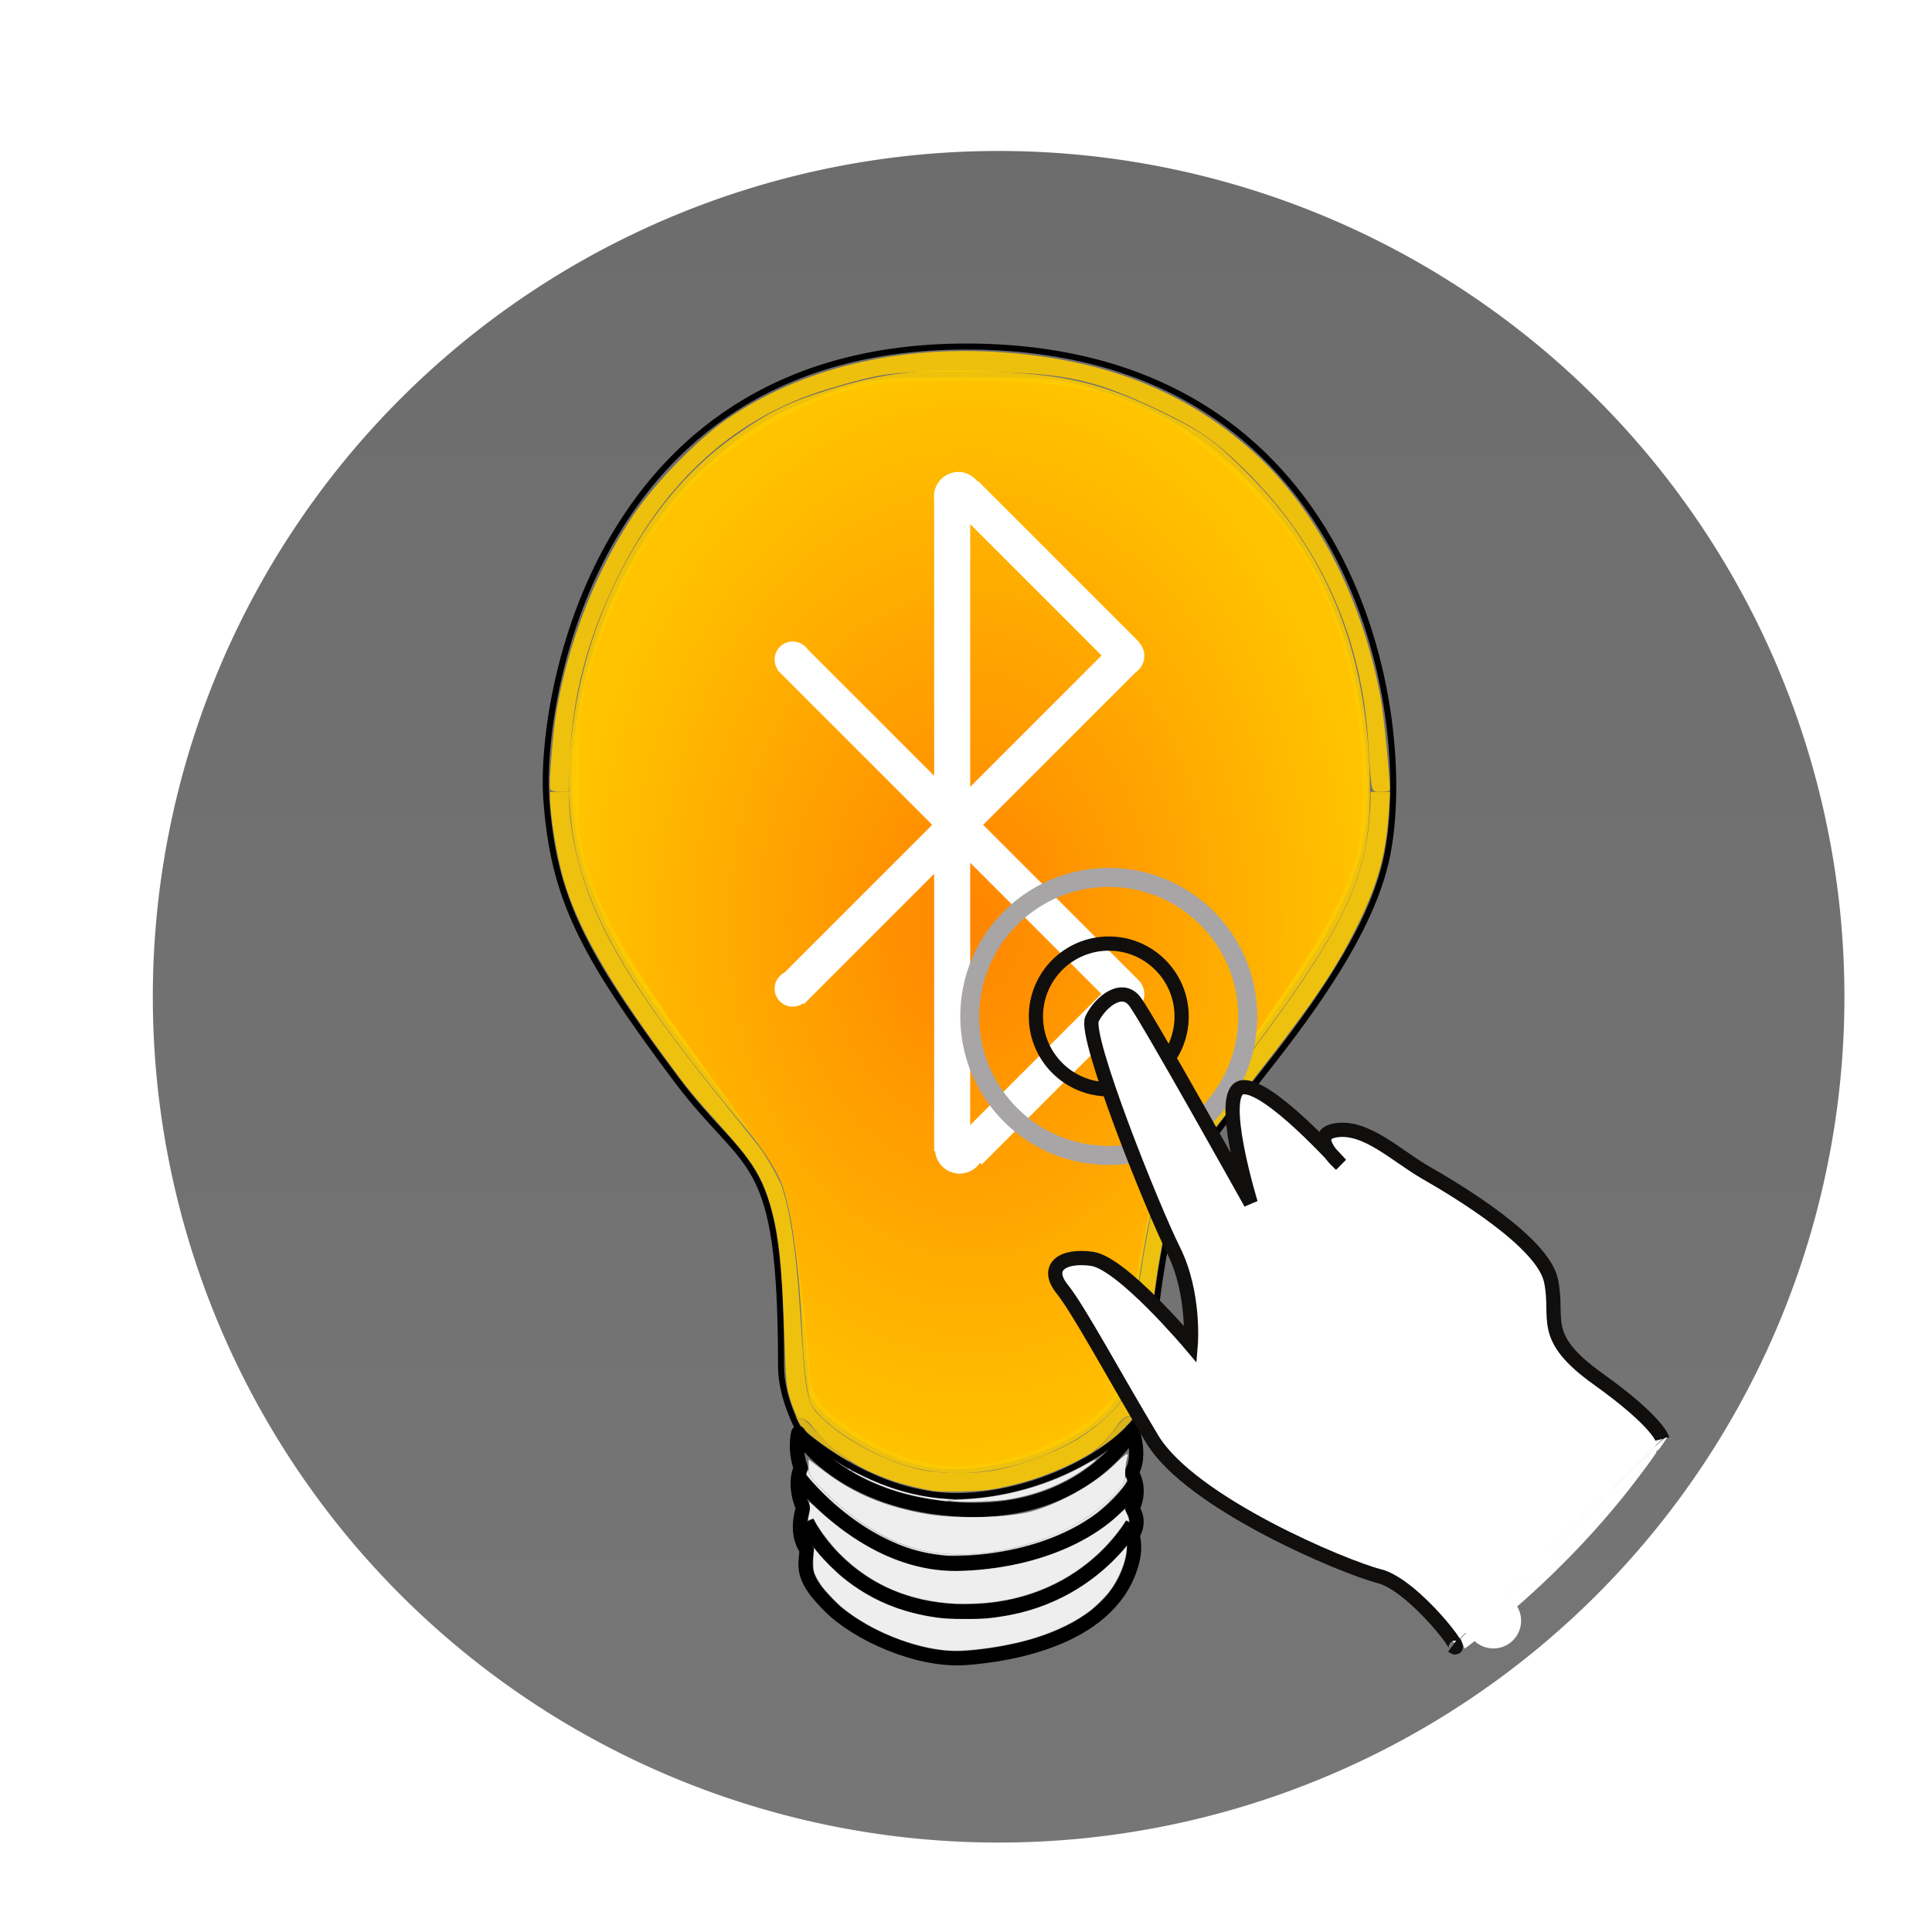 <?xml version="1.0" encoding="UTF-8" standalone="no"?>
<!-- Created with Inkscape (http://www.inkscape.org/) -->

<svg
   xmlns:dc="http://purl.org/dc/elements/1.1/"
   xmlns:cc="http://creativecommons.org/ns#"
   xmlns:rdf="http://www.w3.org/1999/02/22-rdf-syntax-ns#"
   xmlns:svg="http://www.w3.org/2000/svg"
   xmlns="http://www.w3.org/2000/svg"
   xmlns:xlink="http://www.w3.org/1999/xlink"
   version="1.1"
   width="256"
   height="256"
   id="svg4502">
  <defs
     id="defs4504">
    <clipPath
       id="clipPath3510-4">
      <path
         d="M 0,300 300,300 300,0 0,0 0,300 z"
         id="path3512-0" />
    </clipPath>
    <linearGradient
       id="linearGradient6279">
      <stop
         id="stop6301"
         style="stop-color:#ff7b00;stop-opacity:1"
         offset="0" />
      <stop
         id="stop6299"
         style="stop-color:#ffc200;stop-opacity:1"
         offset="1" />
    </linearGradient>
    <filter
       x="-0.446"
       y="-0.322"
       width="1.891"
       height="1.643"
       color-interpolation-filters="sRGB"
       id="filter7311">
      <feGaussianBlur
         id="feGaussianBlur7313"
         stdDeviation="5.119" />
    </filter>
    <linearGradient
       x1="2.5"
       y1="17.885"
       x2="2.5"
       y2="82.635"
       id="linearGradient6311"
       xlink:href="#linearGradient6313"
       gradientUnits="userSpaceOnUse" />
    <linearGradient
       id="linearGradient6313">
      <stop
         id="stop6315"
         style="stop-color:#404040;stop-opacity:1"
         offset="0" />
      <stop
         id="stop6319"
         style="stop-color:#4d4d4d;stop-opacity:0.992"
         offset="1" />
    </linearGradient>
    <filter
       x="-0.25"
       y="-0.25"
       width="1.5"
       height="1.5"
       color-interpolation-filters="sRGB"
       id="filter5505">
      <feGaussianBlur
         result="blur"
         stdDeviation="3"
         in="SourceAlpha"
         id="feGaussianBlur5507" />
      <feColorMatrix
         values="1 0 0 0 0 0 1 0 0 0 0 0 1 0 0 0 0 0 0.25 0 "
         type="matrix"
         result="bluralpha"
         id="feColorMatrix5509" />
      <feOffset
         result="offsetBlur"
         dy="1"
         dx="1"
         in="bluralpha"
         id="feOffset5511" />
      <feMerge
         id="feMerge5513">
        <feMergeNode
           in="offsetBlur"
           id="feMergeNode5515" />
        <feMergeNode
           in="SourceGraphic"
           id="feMergeNode5517" />
      </feMerge>
    </filter>
    <linearGradient
       x1="2.5"
       y1="17.885"
       x2="2.5"
       y2="82.635"
       id="linearGradient5108"
       xlink:href="#linearGradient6313"
       gradientUnits="userSpaceOnUse" />
    <radialGradient
       cx="36.097"
       cy="34.674"
       r="13.787"
       fx="36.097"
       fy="34.674"
       id="radialGradient5110"
       xlink:href="#linearGradient6279"
       gradientUnits="userSpaceOnUse"
       gradientTransform="matrix(1,0,0,1.385,15,897.017)" />
  </defs>
  <g
     transform="translate(0,-796.362)"
     id="layer1">
    <g
       transform="matrix(3.77,0,0,3.77,-64.021,-2644.079)"
       id="g5064">
      <path
         d="m 30,49.5 a 27.5,27.5 0 1 1 -55,0 27.5,27.5 0 1 1 55,0 z"
         transform="matrix(1.081,0,0,1.081,48.297,893.027)"
         id="path3066"
         style="opacity:0.877;fill:url(#linearGradient5108);fill-opacity:1;stroke:none;display:inline;filter:url(#filter5505)" />
      <path
         d="m 51.207,924.765 c -13.317,-0.169 -15.272,12.44 -15.026,15.888 0.247,3.459 1.239,5.416 4.557,9.853 2.556,3.418 3.695,2.436 3.695,10.1 0,1.108 0.616,2.217 0.616,2.217 0,0 2.586,2.463 5.789,2.34 3.202,-0.123 6.158,-2.094 6.405,-3.325 0.246,-1.232 0.233,-3.975 1.108,-7.267 0.5,-1.88 6.463,-7.245 7.39,-11.947 0.982,-4.978 -1.093,-17.69 -14.533,-17.859 z"
         id="path4377"
         style="fill:none;stroke:#000000;stroke-width:0.211;stroke-linecap:butt;stroke-linejoin:miter;stroke-miterlimit:4;stroke-opacity:1;stroke-dasharray:none;display:inline" />
      <path
         d="m 56.782,962.859 c 0,0 -1.618,2.966 -5.932,2.786 -4.314,-0.18 -5.813,-2.696 -5.813,-2.696 0,0 -0.148,0.584 0.09,1.228 -0.167,0.359 -0.14,0.921 0.082,1.408 -0.172,0.535 -0.158,1.074 0.128,1.468 -0.079,0.685 -0.148,1.031 0.811,1.99 0.959,0.959 3.084,1.935 4.762,1.815 1.678,-0.12 5.198,-0.728 5.872,-3.416 0.137,-0.546 0,-0.899 0,-0.899 0,0 0.33,-0.45 0,-0.929 0.27,-0.569 0.12,-1.019 -0.03,-1.288 0.27,-0.389 0.15,-1.109 0.03,-1.468 z"
         id="path4379"
         style="fill:none;stroke:#000000;stroke-width:0.5;stroke-linecap:butt;stroke-linejoin:round;stroke-miterlimit:4;stroke-opacity:1;stroke-dasharray:none;display:inline" />
      <path
         d="m 45.102,964.576 c 0,0 2.326,3.024 5.55,2.957 2.421,-0.051 5.07,-0.938 6.255,-2.859"
         id="path4383"
         style="fill:none;stroke:#000000;stroke-width:0.525;stroke-linecap:butt;stroke-linejoin:round;stroke-miterlimit:4;stroke-opacity:1;stroke-dasharray:none;display:inline" />
      <path
         d="m 45.327,966.076 c 0,0 1.47,3.162 5.596,3.155 4.2,-0.01 5.866,-3.073 5.866,-3.073"
         id="path4385"
         style="fill:none;stroke:#000000;stroke-width:0.525;stroke-linecap:butt;stroke-linejoin:round;stroke-miterlimit:4;stroke-opacity:1;stroke-dasharray:none;display:inline" />
      <path
         d="m 48.558,964.004 c -1.34,-0.473 -2.826,-1.498 -3.091,-2.132 -0.122,-0.291 -0.246,-1.363 -0.3,-2.587 -0.111,-2.521 -0.415,-4.509 -0.824,-5.377 -0.166,-0.353 -0.641,-1.048 -1.055,-1.544 -5.128,-6.134 -6.506,-8.994 -6.287,-13.044 0.248,-4.603 2.504,-9.064 5.751,-11.375 1.204,-0.857 1.945,-1.223 3.362,-1.661 1.946,-0.602 3.103,-0.737 5.558,-0.648 2.758,0.1 4.055,0.409 6.249,1.489 1.376,0.677 1.764,0.96 2.952,2.151 2.694,2.699 4.06,6.01 4.239,10.271 0.163,3.881 -0.568,5.401 -5.912,12.294 -1.3,1.677 -1.482,2.051 -1.864,3.847 -0.281,1.317 -0.772,4.94 -0.772,5.693 0,0.452 -1.012,1.412 -2.075,1.969 -2.026,1.062 -4.122,1.294 -5.93,0.655 z"
         id="path3836"
         style="opacity:0.877;fill:#ffcc00;fill-opacity:1;stroke:none;display:inline" />
      <path
         d="m 49.261,964.075 c -1.672,-0.413 -3.834,-1.913 -3.841,-2.664 -0.013,-1.249 -0.58,-6.14 -0.795,-6.852 -0.153,-0.506 -0.636,-1.39 -1.075,-1.964 -0.438,-0.574 -1.565,-2.048 -2.503,-3.276 -3.349,-4.382 -4.358,-7.285 -3.846,-11.071 0.47,-3.479 2.154,-6.963 4.393,-9.093 1.478,-1.406 2.664,-2.124 4.632,-2.804 1.349,-0.467 1.608,-0.495 4.643,-0.504 2.887,-0.009 3.351,0.033 4.554,0.409 2.378,0.743 3.927,1.678 5.505,3.321 2.33,2.427 3.537,5.06 3.974,8.671 0.514,4.248 -0.131,5.948 -4.448,11.734 -2.562,3.434 -2.81,3.867 -3.153,5.516 -0.24,1.157 -0.807,5.153 -0.807,5.692 0,0.135 -0.214,0.5 -0.476,0.811 -1.342,1.595 -4.622,2.602 -6.756,2.075 l 0,0 z"
         id="path3846"
         style="opacity:0.877;fill:#ffcc00;fill-opacity:1;stroke:none;display:inline" />
      <path
         d="m 48.72,963.804 c -1.155,-0.416 -2.227,-1.096 -2.798,-1.775 -0.385,-0.457 -0.471,-0.786 -0.578,-2.204 -0.2,-2.656 -0.645,-5.359 -0.995,-6.039 -0.177,-0.345 -1.377,-2.034 -2.666,-3.753 -3.724,-4.967 -4.592,-7.066 -4.429,-10.714 0.17,-3.796 1.653,-7.242 4.232,-9.835 1.574,-1.583 2.48,-2.186 4.47,-2.98 1.07,-0.427 1.421,-0.468 4.485,-0.536 3.841,-0.085 4.671,0.059 7.122,1.24 1.259,0.606 1.792,1.009 3.125,2.359 0.884,0.895 1.879,2.091 2.21,2.656 1.299,2.214 2.017,5.077 2.005,7.99 -0.013,3.042 -0.519,4.155 -4.29,9.426 -1.285,1.796 -2.534,3.655 -2.775,4.13 -0.434,0.856 -1.022,3.772 -1.279,6.339 -0.108,1.077 -0.205,1.325 -0.754,1.934 -1.555,1.721 -4.895,2.552 -7.087,1.762 l 0,0 z"
         id="path3848"
         style="opacity:0.877;fill:#ffcc00;fill-opacity:1;stroke:none;display:inline" />
      <path
         d="m 48.917,963.846 c -1.071,-0.329 -2.584,-1.273 -3.109,-1.94 -0.213,-0.27 -0.387,-0.742 -0.387,-1.048 -4.29e-4,-1.08 -0.552,-5.389 -0.804,-6.276 -0.182,-0.641 -0.894,-1.768 -2.483,-3.929 -2.629,-3.575 -3.738,-5.38 -4.371,-7.116 -0.417,-1.144 -0.463,-1.514 -0.451,-3.682 0.011,-2.083 0.078,-2.624 0.491,-3.982 1.273,-4.176 3.66,-7.178 6.993,-8.793 2.095,-1.015 3.298,-1.209 6.92,-1.115 3.165,0.082 4.057,0.289 6.292,1.457 1.242,0.649 3.647,2.943 4.61,4.398 1.425,2.152 2.261,5.228 2.265,8.329 0.004,3.096 -0.388,3.95 -4.528,9.855 -1.216,1.735 -2.342,3.412 -2.502,3.728 -0.395,0.78 -0.739,2.349 -1.162,5.3 -0.337,2.353 -0.386,2.512 -0.946,3.091 -1.089,1.125 -3.509,2.04 -5.303,2.006 -0.355,-0.007 -1.041,-0.134 -1.525,-0.282 l 0,0 z"
         id="path3852"
         style="opacity:0.941;fill:url(#radialGradient5110);fill-opacity:1;stroke:none;display:inline;filter:url(#filter7311)" />
      <path
         d="m 49.798,964.986 c -0.433,-0.069 -1.06,-0.223 -1.444,-0.357 -1.227,-0.427 -2.067,-0.984 -2.758,-1.83 -0.225,-0.275 -0.294,-0.332 -0.435,-0.354 -0.16,-0.026 -0.172,-0.04 -0.287,-0.346 -0.238,-0.634 -0.262,-0.795 -0.303,-2.016 -0.107,-3.208 -0.211,-4.187 -0.564,-5.312 -0.274,-0.875 -0.617,-1.405 -1.665,-2.573 -1.075,-1.199 -1.131,-1.268 -2.015,-2.472 -2.023,-2.757 -3.058,-4.583 -3.542,-6.25 -0.232,-0.798 -0.47,-2.242 -0.47,-2.846 l 0,-0.212 0.335,0 0.335,0 0,0.27 c 0,0.963 0.293,2.327 0.747,3.48 0.764,1.94 2.124,4.012 4.791,7.299 0.578,0.712 1.122,1.395 1.21,1.518 0.235,0.33 0.65,1.068 0.726,1.291 0.291,0.856 0.502,2.261 0.626,4.156 0.223,3.41 0.233,3.458 0.819,4.022 0.797,0.768 2.27,1.534 3.424,1.782 0.728,0.156 1.855,0.165 2.634,0.021 0.933,-0.172 2.215,-0.664 2.971,-1.139 0.656,-0.412 1.413,-1.124 1.56,-1.468 0.043,-0.101 0.092,-0.364 0.108,-0.585 0.04,-0.551 0.223,-2.045 0.385,-3.147 0.24,-1.637 0.448,-2.705 0.655,-3.371 0.315,-1.012 0.45,-1.222 2.557,-3.973 3.671,-4.792 4.683,-6.679 4.91,-9.152 0.025,-0.27 0.045,-0.607 0.045,-0.748 l 3.8e-5,-0.257 0.341,0 0.341,0 -0.031,0.547 c -0.091,1.588 -0.37,2.636 -1.098,4.118 -0.822,1.675 -1.655,2.885 -4.232,6.148 -1.914,2.423 -2.123,2.765 -2.391,3.897 -0.331,1.4 -0.533,2.675 -0.718,4.531 -0.201,2.012 -0.226,2.169 -0.39,2.484 -0.083,0.159 -0.121,0.188 -0.271,0.208 -0.2,0.027 -0.301,0.106 -0.494,0.388 -0.255,0.373 -0.632,0.765 -0.882,0.917 -1.039,0.631 -2.367,1.107 -3.602,1.292 -0.417,0.062 -1.628,0.086 -1.931,0.038 l 0,0 z"
         id="path3854"
         style="opacity:0.877;fill:#ffcc00;fill-opacity:1;stroke:none;display:inline" />
      <path
         d="m 36.322,940.329 c -0.064,-0.103 0.094,-2.05 0.229,-2.815 0.426,-2.423 1.383,-4.858 2.667,-6.787 0.768,-1.153 2.268,-2.695 3.323,-3.416 2.629,-1.797 6.029,-2.613 9.745,-2.339 3.539,0.261 6.318,1.355 8.639,3.4 2.261,1.993 3.923,5.161 4.582,8.739 0.107,0.579 0.321,2.728 0.322,3.237 9e-5,0.037 -0.138,0.067 -0.307,0.067 -0.294,0 -0.309,-0.015 -0.353,-0.379 -0.025,-0.209 -0.068,-0.781 -0.094,-1.272 -0.202,-3.725 -1.649,-6.983 -4.257,-9.585 -1.091,-1.088 -1.687,-1.506 -3.13,-2.194 -2.352,-1.121 -3.397,-1.328 -6.769,-1.338 -2.576,-0.008 -2.891,0.031 -4.776,0.59 -3.313,0.984 -5.836,3.263 -7.543,6.813 -0.979,2.036 -1.497,4.032 -1.582,6.094 l -0.052,1.272 -0.295,0 c -0.162,0 -0.319,-0.039 -0.349,-0.087 z"
         id="path3856"
         style="opacity:0.877;fill:#ffcc00;fill-opacity:1;stroke:none;display:inline" />
      <path
         d="m 50.002,967.173 c -1.34,-0.142 -2.66,-0.837 -3.951,-2.082 -0.546,-0.526 -0.647,-0.67 -0.647,-0.918 l 0,-0.294 0.589,0.446 c 1.014,0.768 2.136,1.23 3.578,1.476 1.029,0.175 2.811,0.131 3.646,-0.09 0.929,-0.246 2.163,-0.926 2.838,-1.563 0.552,-0.521 0.604,-0.551 0.539,-0.314 -0.04,0.144 -0.068,0.402 -0.064,0.574 0.007,0.272 -0.069,0.389 -0.581,0.893 -1.309,1.29 -3.86,2.093 -5.946,1.873 z"
         id="path3858"
         style="opacity:0.877;fill:#ffffff;fill-opacity:1;stroke:none;display:inline" />
      <path
         d="m 50.498,965.351 c -0.293,-0.027 -0.273,-0.031 0.323,-0.063 1.555,-0.083 3.033,-0.503 4.313,-1.226 0.193,-0.109 0.359,-0.189 0.369,-0.178 0.011,0.011 -0.089,0.101 -0.221,0.201 -0.807,0.609 -1.746,1.006 -2.82,1.192 -0.453,0.078 -1.494,0.118 -1.964,0.074 z"
         id="path3860"
         style="opacity:0.877;fill:#ffffff;fill-opacity:1;stroke:none;display:inline" />
      <path
         d="m 50.151,965.333 c -1.225,-0.153 -2.125,-0.429 -3.065,-0.939 -0.285,-0.154 -0.201,-0.138 0.122,0.023 1.026,0.514 2.044,0.794 3.133,0.862 0.194,0.012 0.234,0.018 0.13,0.021 -0.082,0.002 -0.156,0.013 -0.163,0.026 -0.014,0.022 -0.03,0.023 -0.156,0.007 z"
         id="path3862"
         style="opacity:0.877;fill:#ffffff;fill-opacity:1;stroke:none;display:inline" />
      <path
         d="m 46.824,964.244 c -0.024,-0.018 -0.033,-0.033 -0.02,-0.034 0.013,-3.9e-4 0.043,0.014 0.067,0.032 0.024,0.018 0.033,0.033 0.02,0.034 -0.013,3.9e-4 -0.043,-0.014 -0.067,-0.032 z"
         id="path3864"
         style="opacity:0.877;fill:#ffffff;fill-opacity:1;stroke:none;display:inline" />
      <path
         d="m 50.263,967.254 c -0.87,-0.084 -1.462,-0.255 -2.231,-0.645 -0.949,-0.481 -1.898,-1.241 -2.64,-2.114 -0.065,-0.076 -0.068,-0.088 -0.046,-0.162 0.027,-0.089 0.061,-0.105 0.062,-0.029 5.89e-4,0.141 0.324,0.517 0.865,1.006 1.581,1.429 3.033,1.999 4.825,1.894 1.219,-0.071 2.299,-0.352 3.361,-0.874 0.688,-0.338 1.153,-0.673 1.664,-1.199 0.29,-0.299 0.401,-0.454 0.401,-0.562 0,-0.067 0.041,-0.06 0.058,0.01 0.011,0.045 -0.008,0.091 -0.094,0.218 -0.146,0.214 -0.704,0.772 -0.974,0.973 -1.068,0.794 -2.576,1.315 -4.202,1.451 -0.313,0.026 -0.92,0.045 -1.049,0.033 l 0,0 z"
         id="path3866"
         style="opacity:0.877;fill:#ffffff;fill-opacity:1;stroke:none;display:inline" />
      <path
         d="m 50.587,968.95 c -1.666,-0.091 -2.98,-0.655 -4.083,-1.752 -0.328,-0.326 -0.753,-0.885 -0.885,-1.164 -0.045,-0.095 -0.052,-0.097 -0.146,-0.049 -0.037,0.019 -0.074,0.029 -0.081,0.022 -0.007,-0.007 0.005,-0.091 0.027,-0.187 0.038,-0.168 0.038,-0.309 -1.24e-4,-0.428 -0.012,-0.038 0.081,0.036 0.293,0.233 1.552,1.436 3.205,2.178 4.852,2.177 0.686,-2e-4 1.516,-0.096 2.245,-0.26 1.417,-0.318 2.68,-0.942 3.507,-1.732 0.115,-0.11 0.21,-0.188 0.21,-0.172 0,0.016 0.026,0.083 0.058,0.15 0.032,0.067 0.063,0.157 0.07,0.2 0.012,0.076 0.011,0.078 -0.04,0.05 -0.045,-0.024 -0.056,-0.023 -0.076,0.01 -0.187,0.309 -0.57,0.771 -0.901,1.087 -1.063,1.015 -2.432,1.631 -3.955,1.78 -0.269,0.026 -0.88,0.045 -1.094,0.033 z"
         id="path3868"
         style="opacity:0.877;fill:#ffffff;fill-opacity:1;stroke:none;display:inline" />
      <path
         d="m 50.287,970.592 c -1.227,-0.097 -2.709,-0.698 -3.685,-1.494 -0.198,-0.161 -0.567,-0.544 -0.721,-0.748 -0.065,-0.086 -0.159,-0.239 -0.21,-0.34 -0.085,-0.17 -0.093,-0.2 -0.101,-0.402 -0.005,-0.12 -10e-4,-0.306 0.009,-0.413 l 0.018,-0.195 0.138,0.172 c 0.178,0.221 0.633,0.673 0.877,0.87 0.966,0.779 2.007,1.218 3.326,1.404 0.216,0.03 0.435,0.04 0.971,0.04 0.7,9.1e-4 0.809,-0.007 1.384,-0.101 1.628,-0.267 3.08,-1.076 4.18,-2.329 l 0.117,-0.133 -0.013,0.144 c -0.042,0.452 -0.283,1.03 -0.609,1.461 -0.142,0.188 -0.495,0.533 -0.706,0.692 -0.478,0.358 -1.123,0.676 -1.853,0.911 -0.954,0.307 -2.387,0.518 -3.123,0.46 z"
         id="path3870"
         style="opacity:0.877;fill:#ffffff;fill-opacity:1;stroke:none;display:inline" />
      <path
         d="m 55.728,963.334 c 0.114,-0.114 0.315,-0.35 0.447,-0.526 0.246,-0.327 0.316,-0.39 0.472,-0.429 0.049,-0.012 0.119,-0.032 0.155,-0.044 0.036,-0.012 0.069,-0.018 0.074,-0.014 0.004,0.004 -0.051,0.082 -0.124,0.173 -0.151,0.189 -0.409,0.441 -0.651,0.637 -0.16,0.13 -0.549,0.41 -0.569,0.41 -0.005,0 0.083,-0.093 0.197,-0.206 z"
         id="path3872"
         style="opacity:0.877;fill:#ebbd07;fill-opacity:0.984;stroke:none;display:inline" />
      <path
         d="m 46.541,963.779 c -0.54,-0.332 -1.185,-0.813 -1.263,-0.943 -0.022,-0.037 -0.066,-0.08 -0.096,-0.096 -0.045,-0.024 -0.22,-0.322 -0.22,-0.374 0,-0.007 0.025,0.008 0.056,0.032 0.031,0.024 0.099,0.051 0.151,0.06 0.083,0.013 0.119,0.042 0.306,0.241 0.603,0.641 0.906,0.918 1.318,1.203 0.03,0.021 0.045,0.038 0.032,0.039 -0.012,3.9e-4 -0.14,-0.072 -0.284,-0.161 z"
         id="path3874"
         style="opacity:0.877;fill:#ebbd07;fill-opacity:0.984;stroke:none;display:inline" />
      <path
         d="m 50.096,970.559 c -1.425,-0.181 -2.994,-0.927 -3.864,-1.837 -0.272,-0.285 -0.427,-0.489 -0.551,-0.729 -0.08,-0.155 -0.081,-0.159 -0.089,-0.476 -0.005,-0.176 -0.001,-0.357 0.007,-0.402 0.015,-0.078 0.017,-0.079 0.048,-0.037 0.109,0.15 0.415,0.477 0.653,0.696 0.994,0.918 2.119,1.447 3.552,1.671 0.311,0.049 1.331,0.069 1.764,0.036 1.715,-0.133 3.271,-0.829 4.477,-2.004 0.112,-0.109 0.266,-0.268 0.344,-0.354 l 0.141,-0.156 -0.015,0.133 c -0.056,0.495 -0.354,1.141 -0.718,1.555 -0.526,0.599 -1.24,1.042 -2.261,1.402 -1.054,0.372 -2.677,0.606 -3.486,0.503 z"
         id="path3876"
         style="opacity:0.877;fill:#ffffff;fill-opacity:0;stroke:none;display:inline" />
      <g
         transform="matrix(0.27,-0.27,0.27,0.27,10.791,944.541)"
         id="layer8-0"
         style="display:inline">
        <g
           transform="matrix(0.59,0.59,-0.59,0.59,160.995,30.53)"
           id="g4538-9"
           style="fill:#ffffff;fill-opacity:1;display:inline">
          <path
             d="m 100.75,44.719 c -0.576,0 -1.154,0.217 -1.594,0.656 C 99.099,45.432 99.05,45.501 99,45.562 l -18,18 0,-16.438 c 0.041,-0.21 0.041,-0.415 0,-0.625 -0.061,-0.315 -0.225,-0.631 -0.469,-0.875 -0.651,-0.651 -1.693,-0.651 -2.344,0 -0.244,0.244 -0.408,0.56 -0.469,0.875 l -0.031,0 0,0.312 0,19.812 -19.219,0 c -0.579,-0.192 -1.227,-0.054 -1.688,0.406 -0.65,0.65 -0.65,1.694 0,2.344 0.26,0.26 0.569,0.417 0.906,0.469 l 0,0.094 16.938,0 -18.031,18.031 0.062,0.062 c -0.758,0.884 -0.712,2.225 0.125,3.062 0.549,0.549 1.321,0.762 2.031,0.625 l 0,0.219 20.5,0 0,-1.875 1.688,0 0,-20.125 19.812,0 c 0.577,0.112 1.209,-0.053 1.656,-0.5 0.342,-0.342 0.516,-0.771 0.531,-1.219 l 0.031,0 0,-20.969 -0.062,0 c 0.082,-0.665 -0.115,-1.365 -0.625,-1.875 -0.439,-0.439 -1.018,-0.656 -1.594,-0.656 z m -1.031,4.812 0,17.094 -17.094,0 17.094,-17.094 z M 77.688,71.562 l 0,17.062 -17.062,0 17.062,-17.062 z"
             transform="matrix(0.848,-0.848,0.848,0.848,-162.412,110.633)"
             id="svg_9-4"
             style="fill:#ffffff;fill-opacity:1;stroke-width:2.669;stroke-linejoin:round;display:inline" />
          <path
             d="m 88.694,85.898 c 0,1.212 -0.983,2.195 -2.195,2.195 -1.212,0 -2.195,-0.983 -2.195,-2.195 0,-1.212 0.983,-2.195 2.195,-2.195 1.212,0 2.195,0.983 2.195,2.195 z"
             transform="translate(-105.332,34.032)"
             id="svg_11-8"
             style="fill:#ffffff;fill-opacity:1;stroke-width:2.669;stroke-linejoin:round;display:inline" />
        </g>
      </g>
      <g
         transform="matrix(0.143,0,0,-0.143,38.119,982.966)"
         clip-path="url(#clipPath3510-4)"
         id="g3508"
         style="display:inline">
        <g
           transform="translate(116.738,226.106)"
           id="g3522" />
        <path
           d="m 142.614,242.358 c 0,-9.898 -8.005,-17.913 -17.903,-17.913 -9.891,0 -17.916,8.015 -17.916,17.913 0,9.891 8.025,17.909 17.916,17.909 9.898,0 17.903,-8.018 17.903,-17.909 z"
           id="path3528"
           style="fill:none;stroke:#110f0e;stroke-width:3.497;stroke-linecap:butt;stroke-linejoin:miter;stroke-miterlimit:4;stroke-opacity:1;stroke-dasharray:none;display:inline" />
        <g
           transform="matrix(0.833,0,0,0.833,158.864,242.358)"
           id="g3518"
           style="display:inline">
          <path
             d="m 0,0 c 0,-22.66 -18.355,-41.027 -41.016,-41.027 -22.652,0 -41.007,18.367 -41.007,41.027 0,22.648 18.355,41.023 41.007,41.023 C -18.355,41.023 0,22.648 0,0 z"
             id="path3520"
             style="fill:none;stroke:#a7a5a6;stroke-width:5.6;stroke-linecap:butt;stroke-linejoin:miter;stroke-miterlimit:4;stroke-opacity:1;stroke-dasharray:none" />
        </g>
        <g
           transform="matrix(0.833,0,0,0.833,203.855,91.075)"
           id="g3530">
          <path
             d="M 6.353,-4.111 C 11.677,-7.98 -5.043,13.914 -15.172,16.449 c -10.117,2.539 -55.66,21.504 -67.058,40.492 -11.395,18.977 -21.512,37.965 -26.579,44.286 -5.05,6.328 0,10.117 8.871,8.859 8.848,-1.262 29.106,-25.309 29.106,-25.309 0,0 1.258,15.18 -5.074,27.848 -6.324,12.641 -26.571,63.25 -24.032,68.313 2.528,5.058 8.848,10.117 12.645,5.058 3.805,-5.058 34.168,-59.473 34.168,-59.473 0,0 -10.117,32.907 -2.547,34.172 7.609,1.266 29.113,-22.773 29.113,-22.773 0,0 -10.105,8.855 -1.257,10.117 8.847,1.27 17.707,-7.59 26.566,-12.656 C 7.602,130.32 32.922,115.148 35.438,103.766 37.961,92.363 31.652,87.305 49.359,74.66 67.066,61.992 68.324,56.941 68.324,56.941"
             id="path3532"
             style="fill:#ffffff;fill-opacity:1;fill-rule:nonzero;stroke:#110f0e;stroke-width:4.2;stroke-linecap:butt;stroke-linejoin:miter;stroke-miterlimit:4;stroke-opacity:1;stroke-dasharray:none" />
        </g>
        <path
           d="m 53.493,59.95 -0.07,-0.178 3.353,-3.304 c 2.492,-2.456 3.379,-3.304 3.456,-3.304 0.057,0 0.103,0.01 0.103,0.023 0,0.039 -0.576,0.822 -1.001,1.361 -1.572,1.995 -3.557,3.927 -5.611,5.461 l -0.161,0.12 -0.07,-0.178 z"
           transform="matrix(6.97,0,0,-6.97,-161.147,506.082)"
           id="path3678"
           style="opacity:0.941;fill:#ffffff;fill-opacity:1;stroke:none" />
        <path
           d="m 60.304,52.985 c 0.193,-0.196 0.394,-0.348 0.394,-0.298 0,0.009 -0.073,0.123 -0.163,0.252 -0.148,0.212 -0.171,0.233 -0.249,0.217 -0.047,-0.009 -0.095,-0.002 -0.107,0.018 -0.012,0.019 -0.038,0.035 -0.058,0.035 -0.02,0 0.062,-0.1 0.183,-0.223 z"
           transform="matrix(6.97,0,0,-6.97,-161.147,506.082)"
           id="path3680"
           style="opacity:0.941;fill:#ffffff;fill-opacity:1;stroke:none" />
        <path
           d="m 54.346,58.628 c 0.565,-0.327 0.651,-0.361 0.23,-0.157 0,0 0.402,-0.162 0.402,-0.162 l 0,0 c -0.591,0.382 -0.664,0.418 -0.196,0.146 0,0 -0.435,0.173 -0.435,0.173 z"
           transform="matrix(6.97,0,0,-6.97,-161.147,506.082)"
           id="path3682"
           style="opacity:0.941;fill:#ffffff;fill-opacity:1;stroke:none" />
        <path
           d="m 53.617,58.924 c 0.237,-0.156 -0.044,0.031 0.206,-0.144 0.051,-0.036 0.105,-0.069 0.155,-0.105 0.113,-0.082 0.219,-0.173 0.328,-0.26 0.099,-0.079 0.198,-0.158 0.297,-0.237 0.525,-0.465 0.259,-0.224 0.797,-0.722 0,0 1.034,-0.426 1.034,-0.426 l 0,0 c -0.454,0.456 -0.243,0.234 -0.636,0.664 -0.159,0.153 -0.316,0.313 -0.486,0.454 -0.038,0.031 -0.077,0.061 -0.117,0.09 -0.028,0.021 -0.06,0.038 -0.087,0.061 -0.016,0.014 -0.027,0.032 -0.04,0.049 0,0 -1.452,0.577 -1.452,0.577 z"
           transform="matrix(6.97,0,0,-6.97,-161.147,506.082)"
           id="path3684"
           style="opacity:0.941;fill:#ffffff;fill-opacity:1;stroke:none" />
        <path
           d="m 55.269,57.474 c 0.109,-0.089 0.222,-0.175 0.328,-0.268 0.371,-0.326 0.562,-0.526 0.915,-0.882 0.444,-0.448 0.888,-0.898 1.331,-1.347 0,0 1,-0.412 1,-0.412 l 0,0 c -0.15,0.137 -0.302,0.272 -0.449,0.412 -0.361,0.343 -0.591,0.58 -0.926,0.948 -0.136,0.15 -0.521,0.586 -0.662,0.778 -0.04,0.055 -0.068,0.118 -0.102,0.177 0,0 -1.437,0.595 -1.437,0.595 z"
           transform="matrix(6.97,0,0,-6.97,-161.147,506.082)"
           id="path3686"
           style="opacity:0.941;fill:#ffffff;fill-opacity:1;stroke:none" />
        <path
           d="m 57.757,55.09 c 0.05,-0.043 0.101,-0.087 0.15,-0.13 0.237,-0.209 0.281,-0.243 0.506,-0.487 0.208,-0.225 0.399,-0.466 0.593,-0.702 0.166,-0.222 0.092,-0.114 0.224,-0.323 0,0 1.295,-0.565 1.295,-0.565 l 0,0 c -0.174,0.238 -0.08,0.115 -0.281,0.367 -0.225,0.237 -0.445,0.478 -0.654,0.729 -0.746,0.896 0.21,-0.247 -0.335,0.431 -0.018,0.023 -0.042,0.042 -0.062,0.062 0,0 -1.435,0.618 -1.435,0.618 z"
           transform="matrix(6.97,0,0,-6.97,-161.147,506.082)"
           id="path3688"
           style="opacity:0.941;fill:#ffffff;fill-opacity:1;stroke:none" />
        <path
           d="m 55.475,57.736 c -0.006,-0.032 -0.013,-0.063 -0.02,-0.095 0,0 1.314,-0.747 1.314,-0.747 l 0,0 c 0.016,0.015 0.033,0.03 0.049,0.045 0,0 -1.343,0.797 -1.343,0.797 z"
           transform="matrix(6.97,0,0,-6.97,-161.147,506.082)"
           id="path3692"
           style="opacity:0.941;fill:#ffffff;fill-opacity:1;stroke:none" />
        <path
           d="m 53.5,59.944 -0.068,-0.168 0.662,-0.651 0.662,-0.651 0.15,-0.059 c 0.083,-0.033 0.179,-0.083 0.213,-0.111 0.035,-0.029 0.13,-0.107 0.213,-0.175 0.146,-0.12 0.477,-0.44 0.679,-0.657 0.086,-0.092 0.151,-0.138 0.449,-0.314 0.192,-0.114 0.352,-0.209 0.355,-0.212 0.004,-0.003 -0.004,-0.017 -0.019,-0.031 -0.023,-0.023 -0.041,-0.017 -0.226,0.087 -0.11,0.062 -0.204,0.113 -0.209,0.113 -0.005,0 0.008,-0.018 0.028,-0.039 0.02,-0.022 0.032,-0.039 0.026,-0.039 -0.006,0 -0.079,0.028 -0.162,0.063 -0.163,0.068 -0.18,0.073 -0.152,0.045 0.01,-0.01 0.15,-0.073 0.312,-0.14 l 0.294,-0.122 0.048,-0.085 c 0.161,-0.285 1.145,-1.364 1.746,-1.914 l 0.226,-0.207 0.239,-0.103 0.239,-0.103 0.095,-0.12 c 0.052,-0.066 0.135,-0.172 0.184,-0.236 0.141,-0.183 0.799,-0.925 0.823,-0.928 0.049,-0.006 -0.616,0.9 -1.147,1.561 -1.143,1.424 -2.619,2.93 -4.092,4.179 -0.306,0.259 -0.898,0.731 -1.22,0.974 l -0.282,0.213 -0.068,-0.168 z"
           transform="matrix(6.97,0,0,-6.97,-161.147,506.082)"
           id="path3698"
           style="opacity:0.941;fill:#ffffff;fill-opacity:1;stroke:none" />
        <path
           d="m 56,57 c 0.289,0.176 0.427,0.26 0,0"
           transform="matrix(6.97,0,0,-6.97,-161.147,506.082)"
           id="path3714"
           style="fill:#ffffff;fill-opacity:1;stroke:#ffffff;stroke-width:1px;stroke-linecap:butt;stroke-linejoin:miter;stroke-opacity:1" />
        <path
           d="m 213.814,98.958 c 5.799,-5.48 8.565,-8.094 0,0"
           id="path3714-9"
           style="fill:#ffffff;fill-opacity:1;stroke:#ffffff;stroke-width:13.617px;stroke-linecap:butt;stroke-linejoin:miter;stroke-opacity:1;display:inline" />
      </g>
    </g>
  </g>
</svg>

